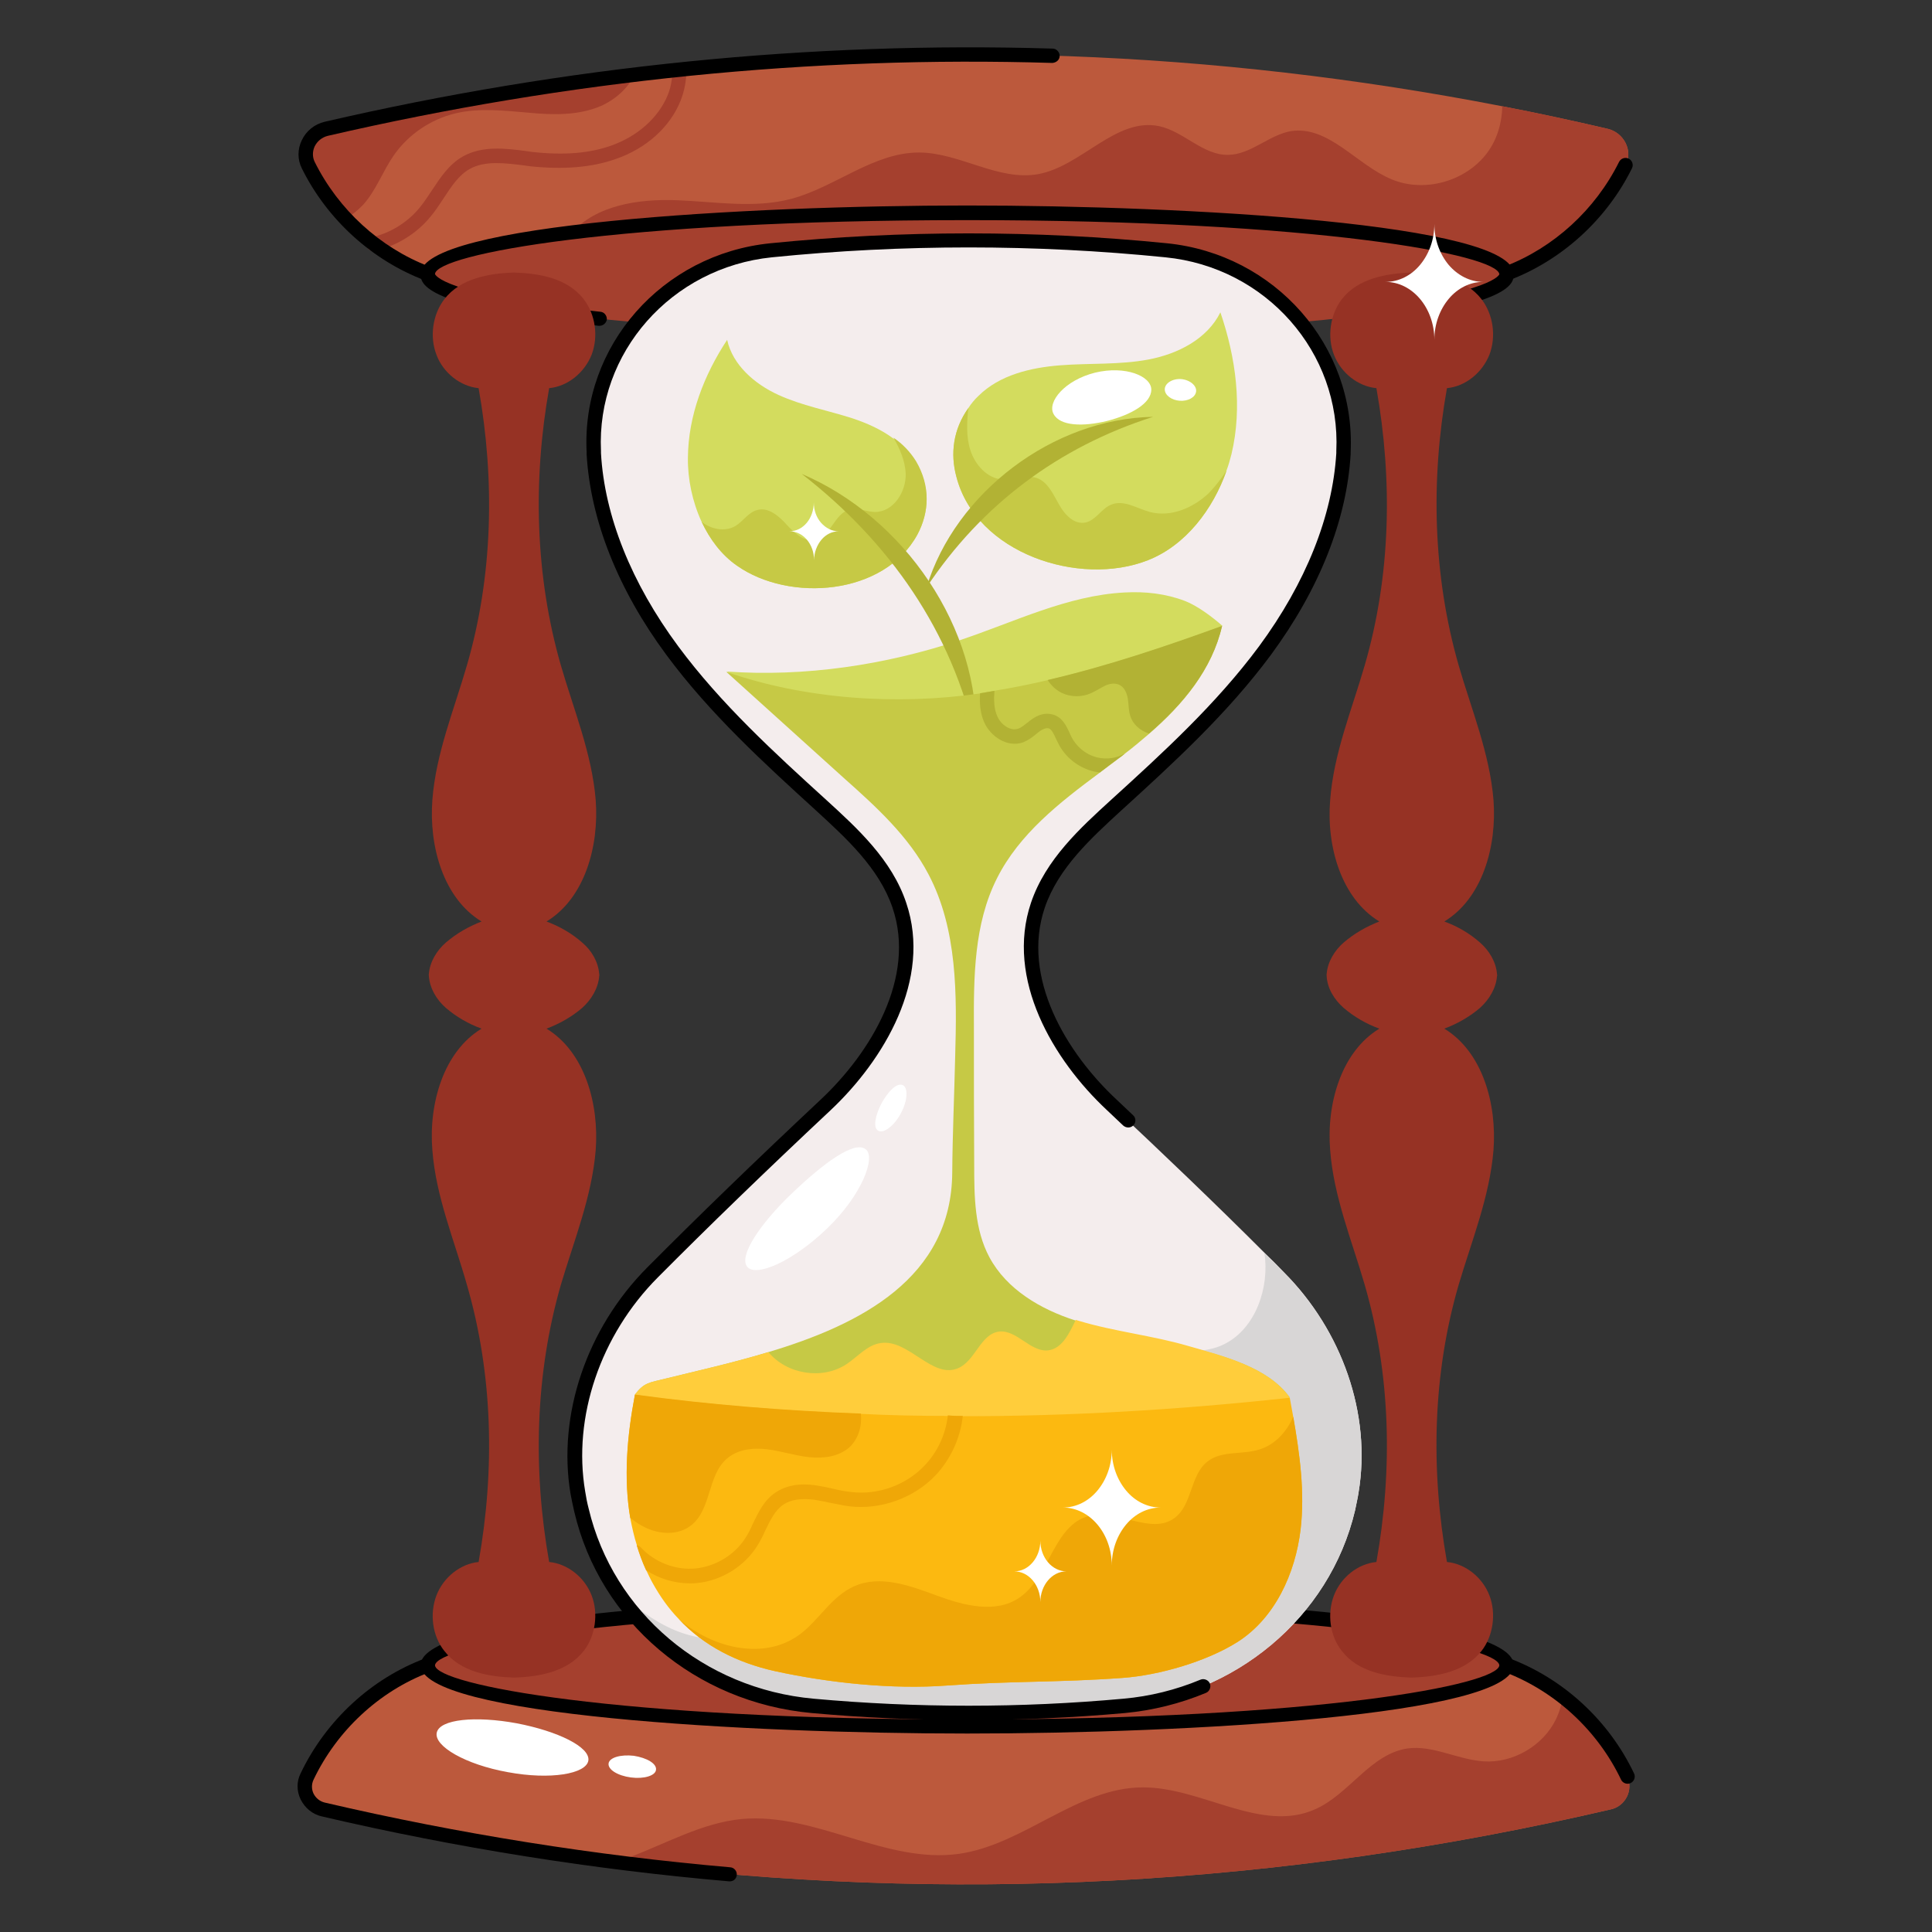 <svg id="Layer_1" enable-background="new 0 0 66 66" viewBox="0 0 66 66" xmlns="http://www.w3.org/2000/svg"><rect x="0" y="0" width="66" height="66" fill="#333333" stroke="none"/><g><g><path d="m55.03 61.81c-11.33 2.64-22.66 3.24-33.99 1.8-3.33-.42-6.66-1.02-10-1.8-.49-.12-.77-.67-.55-1.13.83-1.73 2.32-3.13 4.12-3.8h36.85c.69.25 1.33.62 1.91 1.07.94.72 1.71 1.67 2.21 2.73.23.46-.05 1.02-.55 1.13z" fill="#bc593c"/></g><g><path d="m55.03 61.81c-11.33 2.64-22.66 3.24-33.99 1.8.16-.05.31-.1.46-.16 1.27-.48 2.49-1.18 3.84-1.31 2.51-.23 4.92 1.54 7.42 1.19 2.23-.32 4.04-2.27 6.28-2.27 2.01-.01 4.04 1.57 5.88.75 1.17-.51 1.89-1.89 3.16-2.08.87-.12 1.71.38 2.6.44 1 .07 2.03-.53 2.47-1.43.12-.25.2-.51.23-.78.94.72 1.71 1.67 2.21 2.73.22.45-.06 1.01-.56 1.12z" fill="#a5402e"/></g><g><path d="m24.93 64.27c-.01 0-.01 0-.02 0-4.62-.4-9.3-1.14-13.92-2.22-.31-.07-.57-.28-.72-.58-.14-.29-.14-.61 0-.89.86-1.8 2.41-3.24 4.26-3.93.03-.01.06-.02.09-.02h36.85c.03 0 .06.01.09.02 1.84.69 3.4 2.12 4.26 3.93.06.12.01.27-.11.33s-.27.01-.33-.11c-.8-1.68-2.24-3.01-3.95-3.67h-36.77c-1.71.65-3.15 1.99-3.95 3.67-.07.15-.07.32 0 .47.08.16.22.27.39.31 4.59 1.07 9.25 1.81 13.85 2.21.13.01.23.13.22.26s-.11.22-.24.22z"/></g><g><ellipse cx="33.04" cy="56.88" fill="#a5402e" rx="18.42" ry="2.09"/></g><g><path d="m33.04 59.22c-7.5 0-18.67-.62-18.67-2.34 0-1.71 11.16-2.34 18.67-2.34s18.67.62 18.67 2.34-11.17 2.34-18.67 2.34zm0-4.18c-12.02 0-18.13 1.19-18.18 1.85.05.66 6.16 1.85 18.18 1.85s18.13-1.19 18.18-1.85c-.05-.67-6.16-1.85-18.18-1.85z"/></g><g><path d="m55.54 5.64c-.83 1.69-2.32 3.05-4.08 3.71h-36.85c-1.07-.4-2.03-1.06-2.81-1.89-.51-.54-.94-1.15-1.27-1.82-.25-.5.07-1.11.61-1.24 3.51-.81 7.03-1.43 10.54-1.86 9.88-1.19 19.76-.83 29.64 1.09 1.2.23 2.4.49 3.6.77.55.13.87.74.62 1.24z" fill="#bc593c"/></g><g><path d="m21.68 2.55c-.23.47-.66.85-1.15 1.07-.77.33-1.64.31-2.47.23-.83-.07-1.68-.17-2.49.02-.85.2-1.62.72-2.12 1.44-.38.55-.6 1.19-1.04 1.68-.18.19-.38.35-.6.48-.51-.54-.94-1.15-1.27-1.82-.25-.5.07-1.11.61-1.24 3.51-.82 7.02-1.44 10.53-1.86z" fill="#a5402e"/></g><g><path d="m12.75 8.57c-.13 0-.24-.11-.24-.24s.11-.24.24-.24h.01c.58-.14 1.16-.49 1.57-.99.15-.18.28-.38.42-.59.29-.44.59-.9 1.07-1.17.67-.37 1.46-.27 2.15-.18l.21.03c1.07.12 1.96.05 2.71-.22.9-.32 1.61-.96 1.92-1.72.11-.27.16-.56.16-.87 0-.13.11-.24.24-.24s.24.11.24.24c0 .37-.07.73-.2 1.06-.36.9-1.17 1.63-2.21 1.99-.82.29-1.78.37-2.93.25l-.21-.03c-.65-.08-1.33-.17-1.85.12-.38.21-.63.6-.9 1.01-.14.21-.28.43-.45.63-.48.58-1.15.99-1.89 1.16-.02 0-.04 0-.06 0z" fill="#a5402e"/></g><g><path d="m55.54 5.64c-.83 1.69-2.32 3.05-4.08 3.71h-26.02l-5.94-1.37c.87-.98 2.32-1.19 3.63-1.14s2.64.29 3.91-.05c1.5-.4 2.81-1.59 4.37-1.58 1.38.01 2.69.98 4.05.74 1.49-.27 2.66-1.95 4.14-1.64.84.18 1.5 1 2.36.98.77-.01 1.39-.68 2.14-.81 1.29-.2 2.25 1.16 3.45 1.65 1.11.46 2.51.07 3.24-.89.35-.46.52-1.04.53-1.61 1.2.23 2.4.49 3.6.77.55.13.87.74.62 1.24z" fill="#a5402e"/></g><g><path d="m51.46 9.6h-36.85c-.03 0-.06-.01-.09-.02-1.8-.68-3.34-2.07-4.21-3.83-.15-.3-.15-.65 0-.96.15-.32.44-.55.78-.63 8.25-1.91 16.61-2.75 24.87-2.5.13 0 .24.12.24.25s-.11.23-.25.24c-8.21-.25-16.54.59-24.75 2.49-.2.05-.36.18-.45.36-.08.17-.08.37 0 .53.81 1.63 2.23 2.93 3.9 3.57h36.76c1.67-.64 3.09-1.94 3.9-3.57.06-.12.21-.17.33-.11s.17.21.11.33c-.87 1.76-2.41 3.15-4.21 3.83-.02.02-.05.02-.08.02z"/></g><g><ellipse cx="33.04" cy="9.36" fill="#a5402e" rx="18.42" ry="2.09"/></g><g><path d="m20.48 11.13c-.01 0-.02 0-.03 0-6.08-.64-6.08-1.46-6.08-1.77 0-1.71 11.16-2.34 18.67-2.34s18.67.62 18.67 2.34c0 .31 0 1.04-5.16 1.67-.13.02-.26-.08-.27-.21-.02-.13.08-.26.21-.27 4.56-.56 4.73-1.18 4.73-1.18-.05-.66-6.16-1.85-18.18-1.85s-18.13 1.17-18.18 1.84c0 .01.2.71 5.65 1.29.13.01.23.13.22.27-.02.12-.13.21-.25.21z"/></g><g><path d="m20.47 33.28c.01.01.01.01 0 .03.01.01.01.02 0 .03-.03.42-.27.81-.58 1.09-.36.31-.79.55-1.22.71 1.3.79 1.8 2.56 1.68 4.15-.13 1.59-.74 3.08-1.19 4.6-.88 3.06-.96 6.32-.4 9.47.63.06 1.21.52 1.45 1.14s.13 1.39-.27 1.9c-.56.71-1.51.88-2.38.91-.86-.03-1.82-.19-2.38-.91-.41-.51-.51-1.27-.27-1.9.24-.62.82-1.08 1.44-1.14.56-3.15.49-6.41-.4-9.47-.43-1.52-1.06-3.01-1.18-4.6-.13-1.59.38-3.36 1.68-4.15-.44-.16-.86-.4-1.22-.71-.32-.28-.55-.67-.58-1.09v-.03c-.01-.01-.01-.02 0-.03.03-.42.27-.81.58-1.08.36-.31.78-.55 1.22-.72-1.3-.79-1.8-2.56-1.68-4.15s.74-3.08 1.18-4.6c.89-3.06.96-6.32.4-9.47-.62-.06-1.21-.52-1.44-1.14-.24-.62-.13-1.38.27-1.9.55-.71 1.51-.88 2.38-.91.87.03 1.82.19 2.38.91.4.52.51 1.27.27 1.9-.25.62-.82 1.08-1.45 1.14-.56 3.15-.48 6.41.4 9.47.44 1.52 1.06 3.01 1.19 4.6.12 1.59-.38 3.36-1.68 4.15.43.16.86.4 1.22.72.32.27.55.66.58 1.08z" fill="#963224"/></g><g><path d="m51.14 33.28c.01.01.01.01 0 .03.01.01.01.02 0 .03-.03.42-.27.81-.58 1.09-.36.31-.79.55-1.22.71 1.3.79 1.8 2.56 1.68 4.15-.13 1.59-.74 3.08-1.19 4.6-.89 3.06-.96 6.31-.4 9.47.63.06 1.21.52 1.45 1.14s.13 1.39-.27 1.9c-.56.71-1.52.88-2.39.91-.86-.03-1.83-.19-2.38-.91-.41-.51-.51-1.27-.27-1.9.24-.62.82-1.08 1.45-1.14.56-3.15.49-6.4-.4-9.47-.44-1.52-1.06-3.01-1.18-4.6-.13-1.59.38-3.36 1.68-4.15-.44-.16-.86-.4-1.22-.71-.32-.28-.56-.67-.58-1.09v-.03c-.01-.01-.01-.02 0-.03.03-.42.27-.81.58-1.08.36-.31.78-.55 1.22-.72-1.3-.79-1.81-2.56-1.68-4.15.12-1.59.74-3.08 1.18-4.6.89-3.06.96-6.31.4-9.47-.63-.06-1.21-.52-1.45-1.14s-.13-1.38.27-1.9c.55-.71 1.52-.88 2.38-.91.87.03 1.83.19 2.39.91.4.52.51 1.27.27 1.9-.25.62-.82 1.08-1.45 1.14-.56 3.15-.48 6.4.4 9.47.44 1.52 1.06 3.01 1.19 4.6.12 1.59-.38 3.36-1.68 4.15.44.16.86.4 1.22.72.31.27.55.66.58 1.08z" fill="#963224"/></g><g><path d="m46.41 50.99c-.03.2-.08.4-.12.61-.87 3.68-4.13 6.34-7.9 6.68-3.55.33-7.09.33-10.64 0-2.82-.26-5.37-1.82-6.82-4.13l-.01-.01c-.48-.77-.85-1.62-1.07-2.54-.05-.2-.08-.4-.12-.61-.46-2.7.58-5.54 2.55-7.52 1.92-1.93 3.93-3.86 5.91-5.72 1.87-1.75 3.35-4.39 2.53-6.82-.47-1.39-1.59-2.43-2.67-3.41-1.81-1.65-3.63-3.32-5.09-5.29-1.45-1.97-2.54-4.29-2.68-6.73 0-.03 0-.05-.01-.08-.17-3.51 2.56-6.52 6.06-6.88 4.5-.45 8.99-.45 13.49 0 3.5.35 6.23 3.37 6.06 6.88 0 .03 0 .05-.01.08-.14 2.44-1.22 4.76-2.68 6.73s-3.28 3.63-5.09 5.29c-1.07.98-2.2 2.03-2.66 3.41-.82 2.43.65 5.07 2.52 6.82 1.76 1.65 3.53 3.34 5.24 5.05.23.22.45.44.67.67 1.96 1.97 2.99 4.82 2.54 7.52z" fill="#f4eded"/></g><g><path d="m46.41 50.99c-.03.2-.08.4-.12.61-.87 3.68-4.13 6.34-7.9 6.68-3.55.33-7.09.33-10.64 0-2.82-.26-5.37-1.82-6.82-4.13.55.57 1.15 1.07 1.86 1.42 1.28.64 3 .63 3.99-.4.6-.63.86-1.53 1.52-2.09.94-.8 2.34-.64 3.56-.4 1.21.24 2.59.47 3.59-.25.96-.69 1.22-1.98 1.46-3.13.25-1.16.68-2.45 1.76-2.91.92-.39 2.01-.05 2.94-.38 1.15-.42 1.71-1.78 1.61-2.99-.01-.07-.01-.14-.03-.21.23.22.45.44.67.67 1.97 1.96 3 4.81 2.55 7.51z" fill="#d8d6d6"/></g><g><path d="m33.07 58.76c-1.78 0-3.57-.08-5.34-.24-3.97-.36-7.23-3.12-8.11-6.87-.05-.21-.09-.41-.13-.62-.45-2.69.55-5.65 2.62-7.73 1.74-1.75 3.67-3.62 5.92-5.73 1.72-1.61 3.27-4.18 2.46-6.56-.46-1.36-1.6-2.39-2.6-3.31-1.79-1.63-3.64-3.32-5.12-5.32-1.66-2.24-2.6-4.62-2.73-6.86v-.08c-.18-3.62 2.58-6.76 6.28-7.13 4.49-.45 9.05-.45 13.54 0 3.7.37 6.45 3.51 6.28 7.13v.07c-.13 2.25-1.07 4.62-2.73 6.87-1.49 2.01-3.33 3.69-5.12 5.32-1 .92-2.14 1.95-2.6 3.31-.81 2.39.74 4.96 2.46 6.56l.56.53c.1.09.1.25.01.34-.09.1-.25.1-.35.01l-.56-.53c-1.83-1.71-3.47-4.47-2.59-7.08.5-1.48 1.69-2.56 2.73-3.51 1.77-1.61 3.6-3.28 5.06-5.25 1.6-2.17 2.51-4.45 2.64-6.6v-.07c.16-3.37-2.4-6.28-5.84-6.62-4.46-.45-8.98-.45-13.44 0-3.44.35-6 3.26-5.84 6.62v.07c.12 2.15 1.04 4.44 2.64 6.6 1.46 1.97 3.29 3.64 5.06 5.25 1.05.96 2.24 2.04 2.73 3.52.88 2.61-.76 5.36-2.59 7.08-2.24 2.1-4.17 3.97-5.9 5.71-1.96 1.97-2.91 4.77-2.48 7.31.03.2.07.4.12.59.84 3.54 3.93 6.15 7.68 6.49 3.52.32 7.08.32 10.59 0 .9-.08 1.79-.3 2.63-.65.12-.05.27.01.32.13s-.01.27-.13.32c-.89.37-1.82.6-2.77.69-1.79.16-3.58.24-5.36.24z"/></g><g><path d="m24.82 22.94c2.66.19 5.43-.22 7.97-1.07 1.86-.62 3.67-1.53 5.63-1.63.7-.04 1.41.04 2.06.29.42.16.94.55 1.28.85-5.22 4.37-10.88 4.75-16.94 1.56z" fill="#d3dc5e"/></g><g><g><path d="m31.34 18.26c-1.13 2.08-4.37 2.33-6.17 1.06-.53-.37-.92-.9-1.2-1.49-.32-.69-.48-1.47-.47-2.19.01-1.44.55-2.83 1.34-4.03.19.86.94 1.51 1.75 1.88s1.69.53 2.53.8c.48.16.96.37 1.37.67.31.21.57.48.77.8.54.85.48 1.75.08 2.5z" fill="#d3dc5e"/></g><g><path d="m31.34 18.26c-1.13 2.08-4.37 2.33-6.17 1.06-.53-.37-.92-.9-1.2-1.49.33.25.79.35 1.15.14.27-.16.45-.48.76-.55.38-.1.74.22 1 .51.27.29.61.61 1 .51.5-.13.63-.89 1.13-1.03.29-.08.57.07.87.08.63.01 1.08-.68 1.06-1.31-.02-.44-.2-.85-.42-1.23.31.21.57.48.77.8.51.86.45 1.76.05 2.51z" fill="#c6c945"/></g><g><path d="m27.39 16.19c3.48 1.48 6.12 5.27 5.95 9.09-.81-3.71-2.96-6.77-5.95-9.09z" fill="#b2b234"/></g><g><path d="m42.07 15.51c-.05.19-.1.38-.17.56v.01c-.46 1.31-1.39 2.55-2.69 3.06-2.34.92-5.87-.24-6.54-2.86-.21-.78-.11-1.61.41-2.34.09-.14.21-.29.35-.42.72-.71 1.77-.96 2.78-1.04s2.03-.01 3.03-.2 2-.7 2.45-1.61c.53 1.55.76 3.24.38 4.84z" fill="#d3dc5e"/></g><g><path d="m41.9 16.08c-.46 1.31-1.39 2.55-2.69 3.06-2.34.92-5.87-.24-6.54-2.86-.21-.78-.11-1.61.41-2.34-.05.48-.08.98.07 1.44.16.5.57.96 1.09 1 .39.03.8-.18 1.18-.05.37.13.55.54.75.89.19.35.52.71.91.63.35-.07.55-.48.88-.61.43-.18.88.13 1.32.25.72.19 1.48-.14 2.01-.64.23-.24.43-.5.61-.77z" fill="#c6c945"/></g><g><path d="m31.65 20.07c.99-3.25 4.33-5.77 7.74-5.83-3.23 1.03-5.87 3.01-7.74 5.83z" fill="#b2b234"/></g></g><g><path d="m44.06 47.74c-7.79 3.09-15.25 3.05-22.37-.1.31-.41.49-.41 1.07-.55 1.05-.26 2.27-.53 3.49-.9 3.14-.94 6.26-2.53 6.28-6.14.01-1.32.07-2.64.1-3.95.06-2.12.08-4.35-.91-6.23-.68-1.3-1.79-2.31-2.88-3.28l-4.03-3.64c2.69.94 5.84 1.15 8.66.74.01-.01.02-.01.03-.01.16-.03.31-.05.46-.08.61-.1 1.21-.22 1.81-.36 2.03-.47 4.02-1.14 5.97-1.84-.34 1.48-1.33 2.67-2.5 3.68-.27.23-.54.46-.82.67l-.01.01c-.07.06-.14.11-.21.16-.21.16-.43.32-.65.49-1.36 1.01-2.73 2.08-3.49 3.59-.79 1.56-.8 3.38-.79 5.13 0 1.56 0 3.11.01 4.66 0 1.08.01 2.21.52 3.16.59 1.1 1.75 1.78 2.94 2.16.03.01.07.02.1.03 1.22.37 2.51.5 3.74.86 1.24.33 2.74.71 3.48 1.74z" fill="#c6c945"/></g><g><path d="m41.75 21.38c-.34 1.48-1.33 2.67-2.5 3.68-.3-.1-.55-.31-.64-.61-.06-.18-.05-.38-.08-.57s-.11-.39-.28-.48c-.16-.08-.35-.05-.51.03s-.31.18-.47.25c-.31.14-.69.14-1-.01-.2-.1-.36-.25-.48-.44 2.02-.47 4.01-1.14 5.96-1.85z" fill="#b2b234"/></g><g><g><path d="m38.43 25.74c-.07.06-.14.11-.21.16-.21.16-.43.32-.65.49-.06-.01-.12-.02-.18-.03-.53-.12-1-.48-1.24-.97l-.07-.14c-.08-.17-.15-.34-.26-.37-.07-.02-.2.02-.33.12l-.11.09c-.12.1-.26.2-.43.27-.55.19-1.12-.21-1.33-.69-.14-.32-.16-.66-.14-.98.01-.01.02-.01.03-.01.16-.03.31-.05.46-.08-.02.3-.02.61.1.87.12.28.44.52.72.42.09-.03.19-.11.29-.19.05-.03.08-.07.13-.1.26-.2.52-.26.76-.19.32.09.46.39.57.63l.06.13c.18.35.52.63.91.71.3.07.64.02.92-.14z" fill="#b2b234"/></g></g><g><path d="m44.06 47.74c-7.79 3.09-15.25 3.05-22.37-.1.31-.41.49-.41 1.07-.55 1.05-.26 2.27-.53 3.49-.9.63.76 1.84.96 2.67.41.38-.25.71-.66 1.17-.72.95-.14 1.76 1.24 2.64.86.59-.25.76-1.16 1.39-1.25.61-.08 1.08.71 1.69.64.48-.06.72-.59.94-1.04.03.01.07.02.1.03 1.22.37 2.51.5 3.74.86 1.23.35 2.73.73 3.47 1.76z" fill="#ffcd3b"/></g><g><path d="m44.43 52.25c-.18 1.5-.87 3.02-2.15 3.84-1.06.67-2.68 1.14-3.93 1.23-2.2.16-3.8.1-6 .26-1.86.14-4.04-.09-5.87-.49-1.31-.29-2.44-.87-3.29-1.78-.35-.36-.64-.77-.9-1.24-.08-.14-.14-.28-.21-.42-.13-.28-.23-.56-.32-.85-.1-.31-.17-.63-.23-.94-.23-1.36-.11-2.79.16-4.21 2.5.34 5.07.55 7.72.65.98.05 1.98.07 2.98.07.16.01.33.01.5.01 3.59 0 7.31-.21 11.17-.63.04.22.08.44.12.66.22 1.26.4 2.56.25 3.84z" fill="#fcb910"/></g><g><g><path d="m32.89 48.37c-.08.76-.42 1.49-.94 2.04-.74.77-1.86 1.17-2.92 1.05-.22-.03-.44-.08-.66-.12-.19-.04-.38-.08-.57-.11-.44-.05-.79 0-1.04.17-.28.19-.44.52-.61.87-.08.18-.17.36-.27.52-.44.72-1.24 1.21-2.07 1.29-.08.01-.16.01-.24.01-.53 0-1.06-.16-1.5-.45-.13-.28-.23-.56-.32-.85.05 0 .1.03.14.07.47.51 1.19.79 1.88.72.68-.07 1.34-.47 1.7-1.05.1-.15.18-.32.25-.48.19-.39.38-.8.77-1.06.35-.24.81-.33 1.37-.25.2.03.4.07.61.12.2.05.41.09.62.11.91.11 1.87-.24 2.5-.91.44-.46.72-1.07.79-1.71.17.02.34.02.51.02z" fill="#efa707"/></g></g><g><path d="m29.41 48.29c.04.42-.08.85-.38 1.14-.36.33-.89.4-1.38.35-.48-.05-.96-.21-1.44-.27-.49-.06-1.02 0-1.39.33-.65.57-.52 1.72-1.2 2.26-.43.35-1.07.33-1.58.08-.19-.09-.35-.2-.51-.33-.23-1.36-.11-2.79.16-4.21 2.5.34 5.07.55 7.72.65z" fill="#efa707"/></g><g><path d="m44.43 52.25c-.18 1.5-.87 3.02-2.15 3.84-1.06.67-2.68 1.14-3.93 1.23-2.2.16-3.8.1-6 .26-1.86.14-4.04-.09-5.87-.49-1.31-.29-2.44-.87-3.29-1.78 1.14 1 2.96 1.45 4.19.48.63-.5 1.05-1.27 1.8-1.6.89-.4 1.91-.02 2.83.32s2.01.62 2.81.07c1.04-.7 1.17-2.49 2.38-2.79.98-.25 2.12.66 2.92.07.62-.45.53-1.48 1.14-1.94.48-.37 1.17-.22 1.75-.4.54-.16.94-.6 1.17-1.12.22 1.27.4 2.57.25 3.85z" fill="#efa707"/></g><g><path d="m39.65 51.5c-.46 0-.88.22-1.18.58s-.49.85-.49 1.4c0-1.09-.75-1.98-1.67-1.98.46 0 .88-.22 1.18-.58s.49-.85.49-1.4c0 .55.19 1.04.49 1.4s.72.58 1.18.58z" fill="#fff"/></g><g><path d="m50.67 9.63c-.46 0-.88.22-1.18.58s-.49.85-.49 1.4c0-1.09-.75-1.98-1.67-1.98.46 0 .88-.22 1.18-.58s.49-.85.49-1.4c0 .55.19 1.04.49 1.4.3.35.72.58 1.18.58z" fill="#fff"/></g><g><path d="m28.65 18.15c-.23 0-.44.11-.59.29s-.25.43-.25.7c0-.55-.37-.99-.84-.99.23 0 .44-.11.59-.29s.24-.43.24-.7c0 .27.09.52.25.7s.37.29.6.29z" fill="#fff"/></g><g><path d="m36.43 53.68c-.25 0-.47.12-.63.31s-.26.45-.26.74c0-.58-.4-1.05-.89-1.05.25 0 .47-.12.63-.31s.26-.45.26-.74c0 .29.1.55.26.74s.39.31.63.31z" fill="#fff"/></g><g><g><path d="m29.56 39.25c.39.26-.13 1.6-1.32 2.73-1.18 1.13-2.41 1.65-2.71 1.3-.31-.36.43-1.47 1.53-2.52s2.11-1.78 2.5-1.51z" fill="#fff"/></g><g><path d="m30.84 37.07c.18.07.18.52-.07.97-.24.45-.61.7-.78.58-.17-.11-.09-.52.13-.94.23-.41.52-.7.72-.61z" fill="#fff"/></g></g><g><g><path d="m20.1 60.14c-.07.46-1.3.67-2.75.4-1.45-.26-2.53-.89-2.43-1.35s1.32-.58 2.73-.32c1.41.27 2.51.81 2.45 1.27z" fill="#fff"/></g><g><path d="m22.41 60.46c-.02.2-.41.32-.86.26s-.79-.27-.76-.48c.03-.2.41-.31.86-.26.45.07.79.27.76.48z" fill="#fff"/></g></g><g><g><path d="m39.33 13.31c0 .47-.69.86-1.51 1.07-.82.2-1.61.18-1.83-.24-.22-.41.38-1.15 1.42-1.41 1.04-.25 1.92.12 1.92.58z" fill="#fff"/></g><g><path d="m40.86 13.38c-.03.2-.28.33-.56.31s-.51-.19-.51-.39.25-.37.56-.35c.32.03.54.24.51.43z" fill="#fff"/></g></g></g></svg>